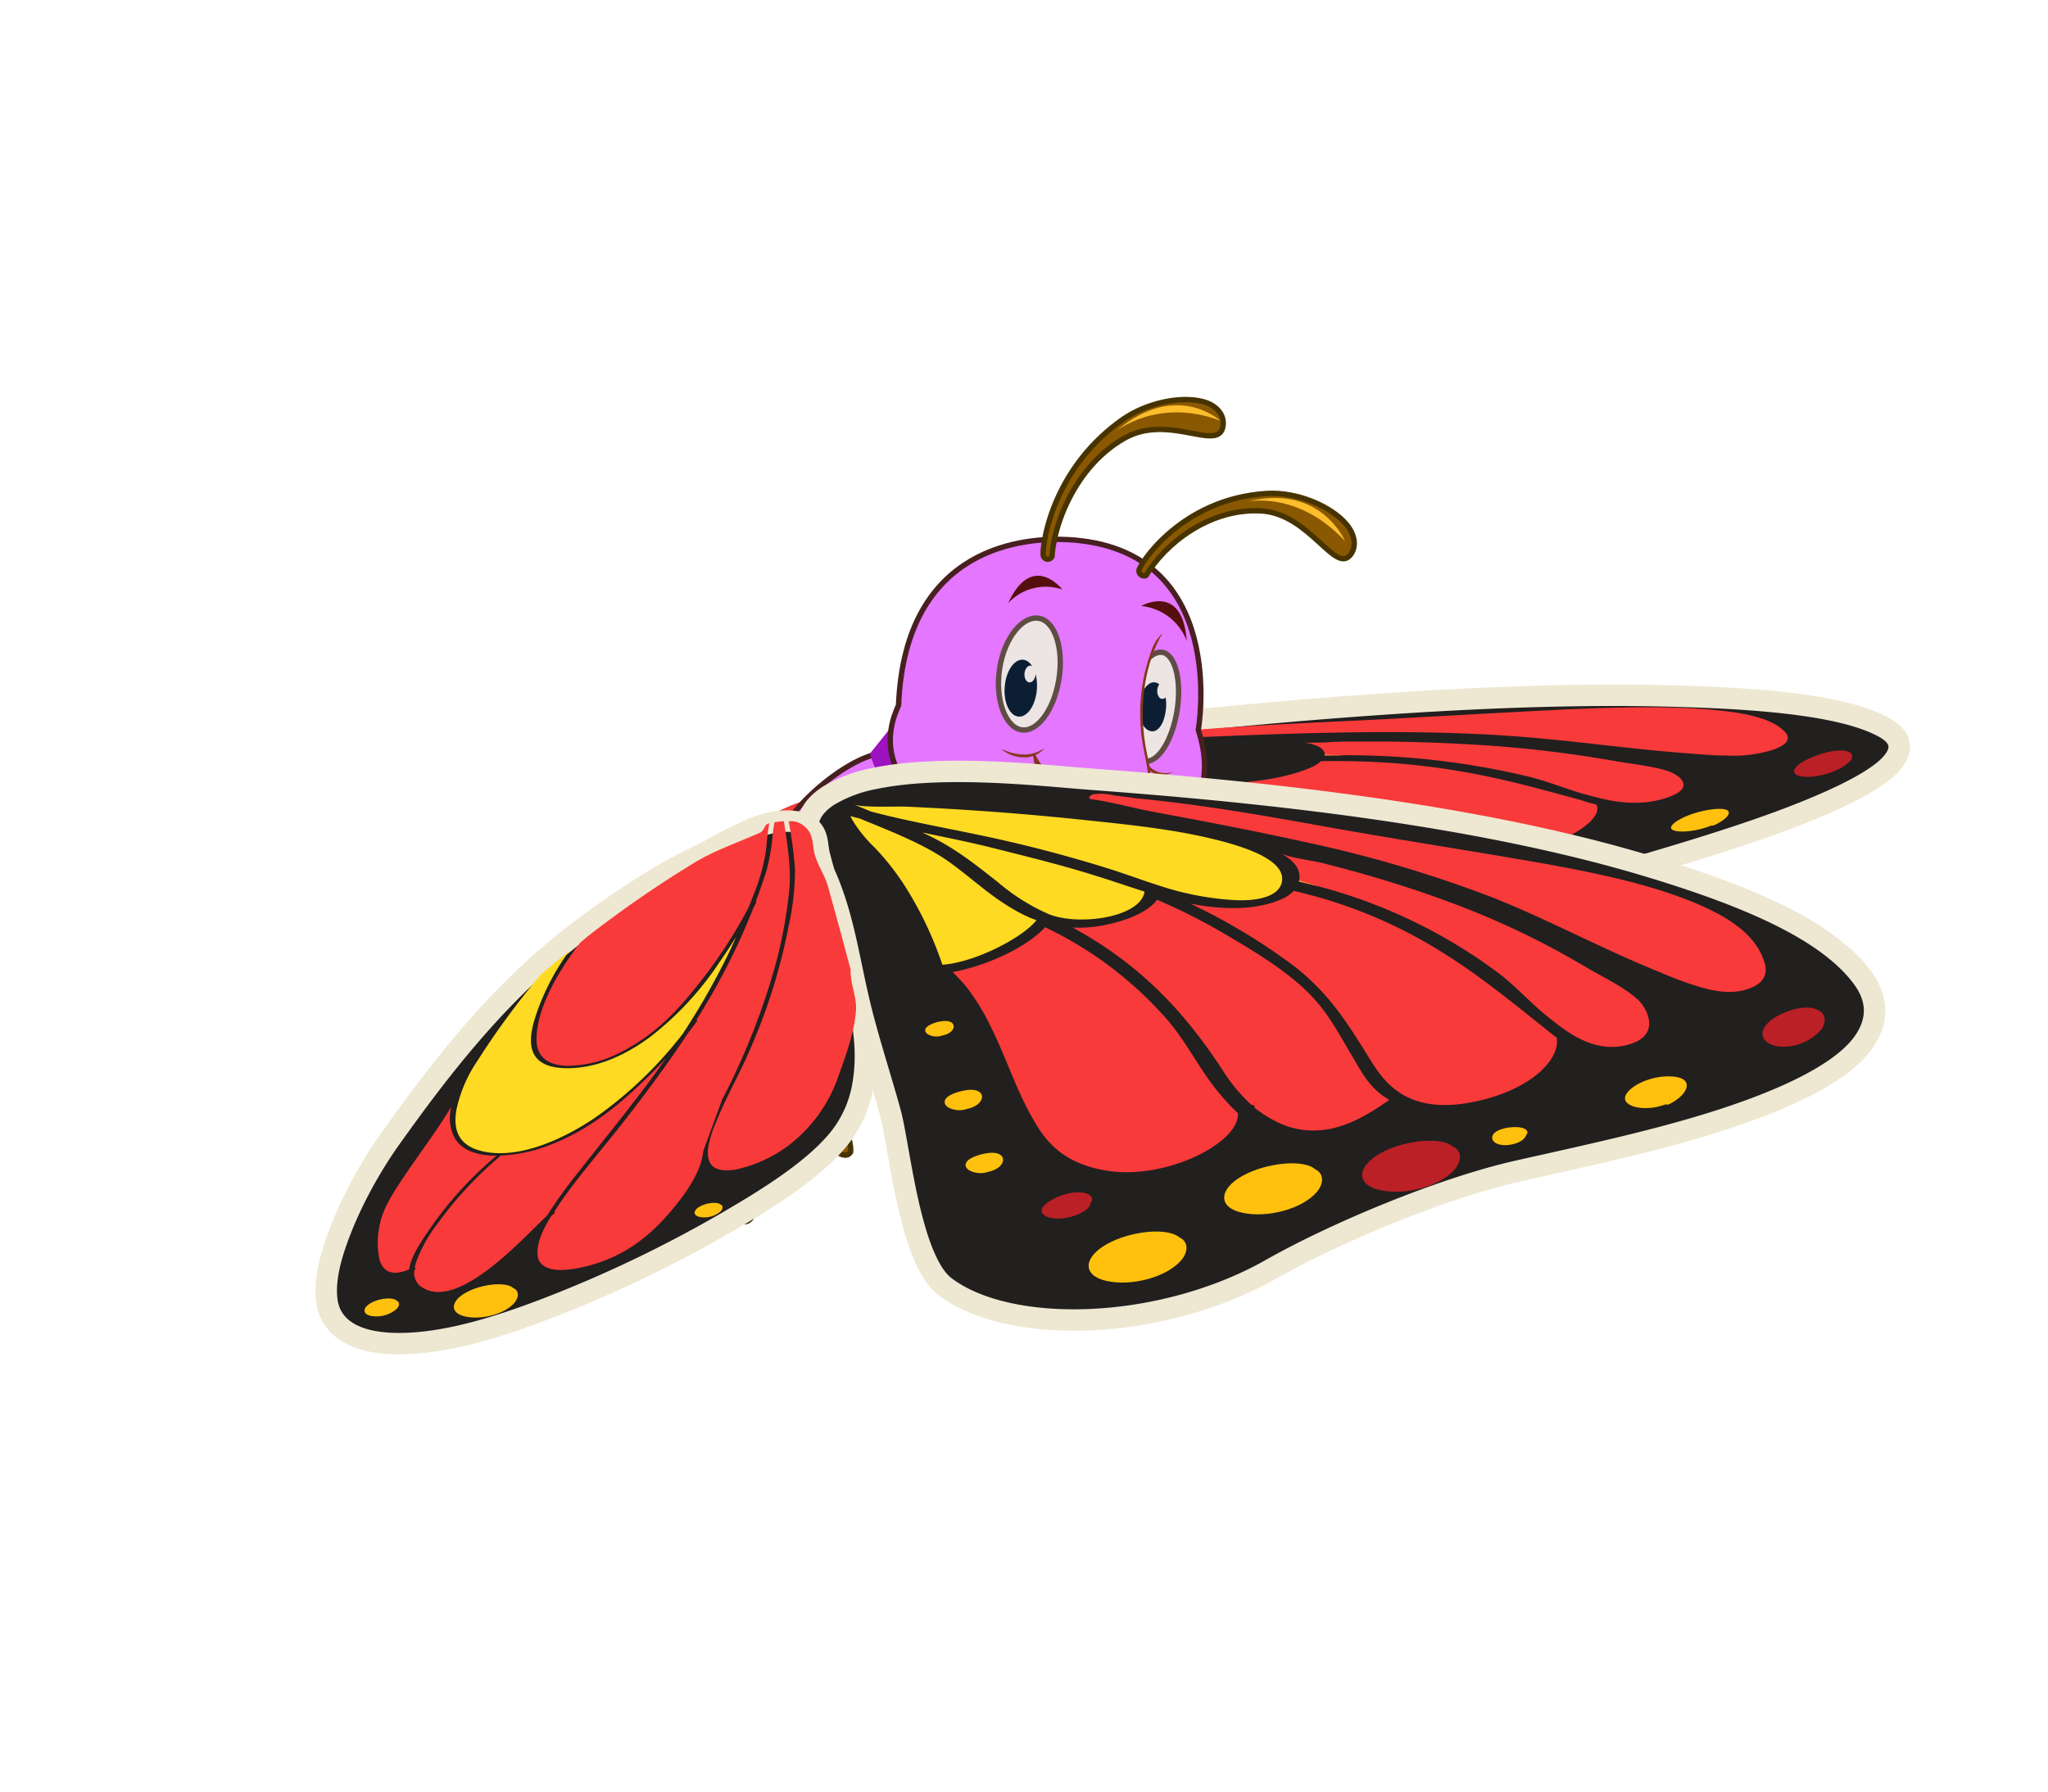 <svg xmlns="http://www.w3.org/2000/svg" xmlns:xlink="http://www.w3.org/1999/xlink" viewBox="0 0 382.41 334.71"><defs><style>.cls-1{isolation:isolate;}.cls-2{fill:#221f1f;stroke:#eee8d2;stroke-width:4px;}.cls-2,.cls-20,.cls-21,.cls-23{stroke-miterlimit:10;}.cls-3{fill:url(#linear-gradient);}.cls-4{fill:#ffda22;}.cls-5{fill:#f93a3a;}.cls-6{fill:url(#linear-gradient-2);}.cls-17,.cls-18,.cls-34,.cls-7{mix-blend-mode:multiply;}.cls-7{fill:url(#linear-gradient-3);}.cls-8{fill:#ba2025;}.cls-9{fill:#ffc10d;}.cls-10{fill:url(#linear-gradient-4);}.cls-11{fill:url(#linear-gradient-5);}.cls-12{fill:url(#linear-gradient-6);}.cls-13{fill:url(#linear-gradient-7);}.cls-14{fill:url(#linear-gradient-8);}.cls-15{fill:url(#linear-gradient-9);}.cls-16{fill:url(#linear-gradient-10);}.cls-17{fill:url(#linear-gradient-11);}.cls-18{fill:url(#linear-gradient-12);}.cls-19{fill:url(#linear-gradient-13);}.cls-20{fill:#895800;stroke:#473300;}.cls-21,.cls-31{fill:#e476ff;}.cls-21{stroke:#47201f;}.cls-22{fill:#9d13bf;}.cls-23,.cls-25{fill:#ece5e3;}.cls-23{stroke:#5f4d45;}.cls-24{fill:#0b1e34;}.cls-26{fill:#83381b;}.cls-27{fill:#550f0e;}.cls-28{fill:#440a0a;}.cls-29{fill:#e95f5e;}.cls-30{fill:#f27373;}.cls-32{fill:#fdbd2c;}.cls-33{fill:url(#linear-gradient-14);}.cls-34{fill:url(#linear-gradient-15);}</style><linearGradient id="linear-gradient" x1="9343.59" y1="-12229.34" x2="9500.91" y2="-12229.34" gradientTransform="matrix(-0.52, -0.12, -0.61, 0.22, -2454.9, 3926.74)" gradientUnits="userSpaceOnUse"><stop offset="0.01" stop-color="#e68625"/><stop offset="1" stop-color="#f9a748"/></linearGradient><linearGradient id="linear-gradient-2" x1="9343.59" y1="-12229.34" x2="9500.91" y2="-12229.34" gradientTransform="matrix(-0.52, -0.12, -0.61, 0.22, -2454.9, 3926.74)" gradientUnits="userSpaceOnUse"><stop offset="0.01" stop-color="#1f0c0d"/><stop offset="1" stop-color="#565759"/></linearGradient><linearGradient id="linear-gradient-3" x1="9355.3" y1="-12322.36" x2="9501.98" y2="-12322.36" xlink:href="#linear-gradient"/><linearGradient id="linear-gradient-4" x1="236.64" y1="293.26" x2="231.11" y2="291.47" gradientTransform="translate(29.35 -104.8) rotate(-5.96)" xlink:href="#linear-gradient"/><linearGradient id="linear-gradient-5" x1="200.86" y1="301.51" x2="185.69" y2="296.59" gradientTransform="translate(29.35 -104.8) rotate(-5.96)" xlink:href="#linear-gradient"/><linearGradient id="linear-gradient-6" x1="175.81" y1="310.91" x2="160.63" y2="305.98" gradientTransform="translate(29.35 -104.8) rotate(-5.96)" xlink:href="#linear-gradient"/><linearGradient id="linear-gradient-7" x1="158.36" y1="304.78" x2="150.63" y2="302.28" gradientTransform="translate(29.35 -104.8) rotate(-5.96)" xlink:href="#linear-gradient"/><linearGradient id="linear-gradient-8" x1="7491.7" y1="-9440.93" x2="7486.49" y2="-9442.62" gradientTransform="matrix(-0.7, -0.16, -0.81, 0.29, -2214.07, 4044.79)" xlink:href="#linear-gradient"/><linearGradient id="linear-gradient-9" x1="7511.35" y1="-9451.03" x2="7506.14" y2="-9452.72" gradientTransform="matrix(-0.7, -0.16, -0.81, 0.29, -2214.07, 4044.79)" xlink:href="#linear-gradient"/><linearGradient id="linear-gradient-10" x1="7533" y1="-9462.59" x2="7529.01" y2="-9463.88" gradientTransform="matrix(-0.7, -0.16, -0.81, 0.29, -2214.07, 4044.79)" xlink:href="#linear-gradient"/><linearGradient id="linear-gradient-11" x1="7581.17" y1="-9505.26" x2="7479.75" y2="-9538.18" gradientTransform="matrix(-0.7, -0.16, -0.81, 0.29, -2214.07, 4044.79)" xlink:href="#linear-gradient"/><linearGradient id="linear-gradient-12" x1="7589.63" y1="-9530.55" x2="7487.77" y2="-9563.62" gradientTransform="matrix(-0.7, -0.16, -0.81, 0.29, -2214.07, 4044.79)" xlink:href="#linear-gradient"/><linearGradient id="linear-gradient-13" x1="91.57" y1="307.83" x2="87.25" y2="306.43" gradientTransform="translate(29.35 -104.8) rotate(-5.96)" xlink:href="#linear-gradient"/><linearGradient id="linear-gradient-14" x1="13952.97" y1="-8550.75" x2="14181.1" y2="-8550.75" gradientTransform="matrix(-0.45, -0.23, -0.68, 0.18, 677.87, 5011.41)" xlink:href="#linear-gradient"/><linearGradient id="linear-gradient-15" x1="11082.54" y1="-6746.13" x2="10959.43" y2="-6786.1" gradientTransform="matrix(-0.61, -0.31, -0.9, 0.24, 861.05, 5200.5)" xlink:href="#linear-gradient"/></defs><g class="cls-1"><g id="Layer_1" data-name="Layer 1"><g id="Butterfly_03"><path class="cls-2" d="M168.11,142c12.06-3.4,30.47-4.93,38.51-5.8,10.67-1.15,21.31-2.22,31.7-3.14,25.73-2.25,50.68-3.61,72.38-3.1,16.49.38,33,1.52,40.94,5.8,3,1.6,4.13,3.86,1.56,6.82-3.14,3.61-12,7.57-20.91,10.87-11.62,4.28-24.9,8-37.38,11.67a265.42,265.42,0,0,0-41.76,17c-18.12,9.52-45.41,14.1-58.33,10.77-7.08-1.82-12-13.28-14.65-16.57-3-3.76-6.42-7.4-9.12-11.24s-4.84-7.79-8.76-11.28c-2.25-2-8.71-4.81-2-8.73A34.89,34.89,0,0,1,168.11,142Z"/><path class="cls-3" d="M147.32,150.66a110.09,110.09,0,0,0-11.7,6c-7.14,4.11-12.82,8.22-18.59,12.29-11.16,7.87-19.66,15.83-25.66,23.15a42.39,42.39,0,0,0-6.53,10.49c-1.24,3-2.11,6.11-.93,8.59s5.57,4.09,15.6,2.34c8.33-1.46,17-4.61,24.16-7.43a291.17,291.17,0,0,0,34.18-16.14c5.21-2.9,10-5.89,13-8.69s3.65-5.14,3.68-7.36c.06-5-3.76-9.18-7-13.32-1.58-2-3.23-4.06-4.85-6.09-.83-1-1.71-2.06-2.47-3.11-.63-.87-.7-2-2.48-2.51C155.49,148.24,151.12,149,147.32,150.66Z"/><path class="cls-4" d="M203.23,151.34a51.37,51.37,0,0,1-10.15-2,88.18,88.18,0,0,0-14.12-3l-.8-.08c4.43-.15,8.88-.31,13.14-.34,6.33,0,12.65-.11,18.68,0,3.31.08,6.54.23,9.85.32C219.82,149.16,209,151.77,203.23,151.34Z"/><path class="cls-5" d="M311.81,144.16c1.77.64,5.42,3.21-1.54,5.12-5.84,1.61-11.46-.19-13.82-.8-4-1.06-7.09-2.49-11.26-3.49a145.56,145.56,0,0,0-37.85-3.88,1.31,1.31,0,0,0-.27-1c-.62-.81-2.09-1.21-3.85-1.5,1.68.28,5.63-.09,7.9-.11,2.64,0,5.26,0,7.82,0q8,.09,15.38.52a226,226,0,0,1,26.54,3c3.72.66,8,1.08,10.92,2.1Z"/><path class="cls-5" d="M298.06,150.25c1.24,2.1-2.94,5.78-11.37,8.42-12.83,4-18.19,1.08-21.51-1-5.08-3.14-9.68-6.17-18.1-8.1a157.24,157.24,0,0,0-18.69-3.22c4.91-.2,11.6-.89,16.35-3a6.6,6.6,0,0,0,1.94-1.19c21.83-.34,35.16,3.63,48.63,7.31C296,149.7,296.92,150,298.06,150.25Z"/><path class="cls-5" d="M245.6,165.8s0-.08,0-.12-.32-.13-.64-.09a29.44,29.44,0,0,1-6.23-2.88c-7.78-4.57-16.88-8.55-30.84-10.63a37.84,37.84,0,0,0,5.81-1.17c4.57-1.3,7.48-2.69,8.63-4,5.22.43,9.9,1.15,14.36,1.91,5.81,1,11.48,2.11,15.77,3.73,3.89,1.46,6.4,3.38,9.24,5.21,2,1.3,4,2.94,7.94,3.58l0,0a35,35,0,0,1-11.27,5,24.82,24.82,0,0,1-8.57.36A29.37,29.37,0,0,1,245.6,165.8Z"/><path class="cls-5" d="M220.8,176.39c-8,.46-11.7-1.32-14.48-3.15-4-2.62-6.6-5.64-10.13-8.39a31.22,31.22,0,0,0-5.68-3.65c-.91-.44-2-.83-3-1.22.69-.17,1.42-.38,2.18-.62,5.78-1.84,10.89-4.37,13.23-6.56,10.21,1.27,18.43,3.49,24.76,6.36,4.4,2,7.33,4.49,11.88,6.43.94.4,2,.85,3.21,1.24C243.9,169.93,231.52,175.78,220.8,176.39Z"/><path class="cls-4" d="M166.55,146.58c6.12.5,12.36.91,17.22,2s8.69,2.6,14.2,3.37c.94.14,2,.25,3.2.31-2.15,2.3-10,6.1-15.71,7.2a41.44,41.44,0,0,0-8-6.58,40.39,40.39,0,0,0-7.36-3.71,25.09,25.09,0,0,1-4.4-2,9.48,9.48,0,0,1-.89-.63Z"/><path class="cls-6" d="M147.32,150.66a110.09,110.09,0,0,0-11.7,6c-7.14,4.11-12.82,8.22-18.59,12.29-11.16,7.87-19.66,15.83-25.66,23.15a42.39,42.39,0,0,0-6.53,10.49c-1.24,3-2.11,6.11-.93,8.59s5.57,4.09,15.6,2.34c8.33-1.46,17-4.61,24.16-7.43a291.17,291.17,0,0,0,34.18-16.14c5.21-2.9,10-5.89,13-8.69s3.65-5.14,3.68-7.36c.06-5-3.76-9.18-7-13.32-1.58-2-3.23-4.06-4.85-6.09-.83-1-1.71-2.06-2.47-3.11-.63-.87-.7-2-2.48-2.51C155.49,148.24,151.12,149,147.32,150.66Z"/><path class="cls-5" d="M148.42,185.34v-.2l0,0a7.08,7.08,0,0,1,.68-3c1.1-2.88,3.05-5.93,4.26-8.83a40.2,40.2,0,0,0,3.37-13.56,16.26,16.26,0,0,0-.45-6.17,32.23,32.23,0,0,0-2.44-4.74,10.44,10.44,0,0,1,3.92.06c1.78.5,1.85,1.64,2.48,2.51.76,1,1.64,2.08,2.47,3.11,1.62,2,3.27,4.05,4.85,6.09l1.49,1.9c.25,1.46,1.86,2.62,2.06,4.08.31,2.26-.49,4.71-1.3,7.22a14.24,14.24,0,0,1-4.3,6.48,28.41,28.41,0,0,1-11.65,6.15C149.93,187.44,148.67,186.58,148.42,185.34Z"/><path class="cls-5" d="M152.88,149c1.23,2.27,2.6,4.49,2.82,7a29.6,29.6,0,0,1-.45,8.34,53.44,53.44,0,0,1-5.83,15.24c-1.08,2-2.36,4.18-1.85,5.85h0c.2,1.9-1.48,4.33-3.73,6.68a30,30,0,0,1-12.1,7.8,30.61,30.61,0,0,1-8,1.91c-2,.08-2.83-.44-3.08-1.07-.5-1.25.28-2.83,1.39-4.44l.45-.33c.17-.12.08-.17-.09-.17l.56-.76c2.51-3.28,6-6.71,9-10.07,3.46-3.82,6.71-7.61,9.47-11.33.48-.53.94-1.06,1.36-1.58.07-.08,0-.11-.15-.1.53-.74,1-1.49,1.52-2.23a55.79,55.79,0,0,0,5.64-11l.36-.61s0-.08-.11-.09a35.32,35.32,0,0,0,1.05-3.49,12.55,12.55,0,0,0,.11-4,9.38,9.38,0,0,1,0-1.3C151.78,149.18,152.33,149.06,152.88,149Z"/><path class="cls-5" d="M142.24,168A37.3,37.3,0,0,1,130,177.36a31.77,31.77,0,0,1-9.44,2.93c-4.93.61-6-.92-6.21-2.24-.53-3.1,1.89-7.08,5.26-10.92l.07-.08c4.89-3.45,9.87-6.93,15.91-10.4a110.09,110.09,0,0,1,11.7-6,26.84,26.84,0,0,1,3.07-1.11,22.66,22.66,0,0,0,.16,3.1,13.66,13.66,0,0,1-1.15,5.09c-.13.39-.28.77-.42,1.15A51,51,0,0,1,142.24,168Z"/><path class="cls-4" d="M139.74,174.75a61.39,61.39,0,0,1-12.28,10c-4.42,2.74-12.52,6.71-19.91,6.75-4.77,0-5.56-1.85-5.55-3.51s.9-3.62,2.27-5.62a94.86,94.86,0,0,1,9.21-10.84q1.74-1.29,3.55-2.58l.91-.64a21.67,21.67,0,0,0-4.13,7.19c-.6,2-1.7,6.11,6.18,5.15a35.52,35.52,0,0,0,15.16-5.81,43.18,43.18,0,0,0,10.08-9.41c.85-1.06,1.62-2.11,2.34-3.15-.28.62-.57,1.24-.88,1.86a67.06,67.06,0,0,1-6.05,9.66Q140.2,174.27,139.74,174.75Z"/><path class="cls-5" d="M98.91,205.63c.24-.11.15-.2,0-.21a3,3,0,0,1,.13-.71,13.8,13.8,0,0,1,2.83-4.56,52,52,0,0,1,9.28-8.59c.07-.06.09-.1.07-.13a41.85,41.85,0,0,0,8.43-2.36,53.54,53.54,0,0,0,15-9q2-1.63,3.73-3.26c-.29.37-.58.74-.89,1.11-3.6,4.4-7.91,8.88-11.92,13.33a49,49,0,0,0-4.24,5.16c-3.44,2.71-13,12.07-20.24,10.9-1.6-.25-2.12-.89-2.17-1.64Z"/><path class="cls-5" d="M97.9,205.73c-3.69,1.61-5.16.45-5.7-.33a5.39,5.39,0,0,1-.81-3.7c.17-1.73,1.71-3.76,3.23-5.74,2.13-2.76,4.59-5.58,6.38-8.29a3.13,3.13,0,0,0,1.5,3.2c1.31.87,3.78,1.3,8,.68h0a49.11,49.11,0,0,0-10.11,9.57C99.28,202.54,97.87,204.35,97.9,205.73Z"/><path class="cls-7" d="M167.88,161c0,.11.07.22.1.33a2.28,2.28,0,0,1,0,1.72c-.08.16-1.43,2-2.31,2-2.75.18-3.9-.59-4.6-1.28a5.51,5.51,0,0,1-1.53-2.92c-.44-2-.21-4.22-1.26-6.11-1.14-2.07-2.93-4-4.13-6a9.84,9.84,0,0,1,3.62.09c1.78.5,1.85,1.64,2.48,2.51.76,1,1.64,2.08,2.47,3.11,1.62,2,3.27,4.05,4.85,6.09Z"/><path class="cls-8" d="M337.39,141.87c2-1,4.93-1.91,6.95-1.67,1.55.19,1.76,1,1.26,1.8a7.91,7.91,0,0,1-2.06,1.53c-2.78,1.5-6.58,1.95-8,1.22C334.39,144.18,335.08,143,337.39,141.87Z"/><path class="cls-9" d="M312.09,154.33c-.6,1.18,3,1.32,6.4.23.4-.12.75-.25,1.09-.38a.93.93,0,0,0,.63-.12c3.15-1.5,4-3.48-.6-2.89C316.14,151.62,312.7,153.17,312.09,154.33Z"/><path class="cls-10" d="M289.3,162.07c-.5.73,1.05,1.19,3.46.56,1.61-.43,2.33-.95,2.51-1.39.47-.43-.11-.73-1.25-.67C292.4,160.68,289.82,161.32,289.3,162.07Z"/><path class="cls-11" d="M246.76,172.07c-3.9,2-3.59,3.93.89,3.84,4.82-.1,10.85-2.09,12.91-4.19,1-1,.9-2.12-1-2.33C257.24,168.66,250.67,170,246.76,172.07Z"/><path class="cls-12" d="M222.82,184c-3.91,2-3.6,3.93.88,3.84,4.82-.09,10.85-2.08,12.91-4.19,1-1,.9-2.12-1-2.33C233.29,180.6,226.72,182,222.82,184Z"/><path class="cls-13" d="M210.38,182.6c1.2.59,4.86,0,7.08-1.19.87-.45,1.31-.88,1.26-1.18.79-.84-.8-1.23-3.5-.6C212.32,180.32,209.16,182,210.38,182.6Z"/><path class="cls-14" d="M198.27,178c3.31-.94,4.37.09,2.84,1.09a6.48,6.48,0,0,1-1.68.7c-.18.06-.37.13-.59.19a7.27,7.27,0,0,1-2.68.19c-.74-.09-1.14-.35-.92-.75S196.94,178.35,198.27,178Z"/><path class="cls-15" d="M192.74,172c3.31-.94,4.37.08,2.84,1.09a6.48,6.48,0,0,1-1.68.7c-.18.06-.36.13-.58.19a7.33,7.33,0,0,1-2.69.19c-.74-.1-1.14-.36-.92-.75S191.41,172.39,192.74,172Z"/><path class="cls-16" d="M186.5,165.5c2.54-.72,3.35.06,2.18.83a5.06,5.06,0,0,1-1.29.54,4,4,0,0,1-.45.14,5.49,5.49,0,0,1-2.05.15c-.57-.07-.88-.27-.71-.58A5.13,5.13,0,0,1,186.5,165.5Z"/><path class="cls-5" d="M207.63,138.23l.72,0c3.27-.18,6.31-.18,9.52-.31l9.5-.39c6.58-.27,13.14-.51,19.55-.65,12.82-.29,25-.18,35.94.63,11.11.82,20.85,2.32,31.92,3.16,2.51.19,5,.44,7.8.45a24.75,24.75,0,0,0,8.58-1.12c4.15-1.54,2.45-3.06,1.58-3.82-1.81-1.59-5.15-2.63-9.55-3.23-9.42-1.27-21.83-.91-34.52-.27-12.86.65-25.94,1.47-38.72,2.06-11.23.53-22.63,1.1-34.7,2.26-1.38.06-2.84.23-4.19.29a14.72,14.72,0,0,0-3,.39C207.28,137.82,207,138.28,207.63,138.23Z"/><path class="cls-17" d="M208.2,146.59c.66.69-1.24,2.08-4.34,2.38a32.78,32.78,0,0,1-7.25-.19c-5.88-.66-10.8-1.76-16.46-2.52,3.76-.12,7.53-.24,11.15-.27,5.11,0,10.21-.07,15.16,0A3.93,3.93,0,0,1,208.2,146.59Z"/><path class="cls-18" d="M251,141.08c-1.2,0-2.41,0-3.65,0,0-.05,0-.09,0-.13C248.56,141,249.78,141,251,141.08Z"/><path class="cls-4" d="M166.55,146.58c6.12.5,12.36.91,17.22,2,1.19.28,2.32.58,3.45.89,1.23.71,2.56,1.39,2.78,2.39.15.71-.23,1.78-3.17,2.69a17,17,0,0,1-5,.78l-.93,0a38.88,38.88,0,0,0-3.45-2.43,40.39,40.39,0,0,0-7.36-3.71,25.09,25.09,0,0,1-4.4-2,9.48,9.48,0,0,1-.89-.63Z"/><path class="cls-4" d="M221.42,140.91c1.37.71-.18,2.42-4.69,3.12a57.18,57.18,0,0,1-7.65.6c-6.88.16-13.53.15-20.44.32s-13.77.37-20.66.56c-1-.08-1.94-.15-2.88-.24,1.59.14,7.51-1,9.84-1.25q5-.61,9.93-1.18c6.69-.77,13.31-1.46,19.81-2.05,3.41-.31,6.84-.62,10.23-.9C217.74,140,220.2,140.27,221.42,140.91Z"/><path class="cls-9" d="M92,210.27c-1.38.72-1.28,1.38.29,1.35a8,8,0,0,0,4.55-1.48c.37-.37.33-.75-.32-.82C95.66,209.06,93.35,209.55,92,210.27Z"/><path class="cls-8" d="M108.78,206.59c-2.56,1.33-2.39,2.57.53,2.51,3.14-.07,7.09-1.38,8.46-2.75.68-.68.61-1.39-.59-1.53C115.65,204.35,111.35,205.26,108.78,206.59Z"/><path class="cls-19" d="M148.5,191.25c-1.12.58-1,1.12.23,1.09a6.54,6.54,0,0,0,3.69-1.2c.29-.29.26-.6-.26-.66A6.88,6.88,0,0,0,148.5,191.25Z"/><path class="cls-20" d="M175.17,154.06s.1-4,3.57-3,9,21.59,9,21.59l12.75,1.42a13.41,13.41,0,0,1,7.86,7.57c4.11,10.25.19,9-7.3-1.31-.4-.55-1.79,3.81-2.21,3.2s.25-6-.12-6.53l-11.29,1.21a3.32,3.32,0,0,1-3.42-2.06Z"/><path class="cls-20" d="M145.68,198.37l.09,0c1.86-.87,8.61-.86,12.86.29,0,0-4.1-10.52-6.2-15.14-.23-.49,3.44-2.74,3.44-2.74s6.06,18.59,3.66,19.24c-1.55.43-10.55-.67-10.55-.67,4.9,4.14,10.27,12,9.85,15.84C156.53,218.62,147.86,205.56,145.68,198.37Z"/><path class="cls-21" d="M168.35,168.58q-1.24,3-2.68,5.79a59.47,59.47,0,0,1-15,18.67,56.51,56.51,0,0,1-9.07,6.07,58,58,0,0,1-20.72,6.56,50.81,50.81,0,0,1-12.21,0c-7.13-.92-12.87-3.47-15.81-7.09-3.47-4.29-3-10.06,3.63-16.41q1.83-1.72,3.78-3.37c1.92-1.62,3.93-3.17,6-4.65a134.94,134.94,0,0,1,20.85-12c2.56-1.21,5.12-2.34,7.63-3.39a213,213,0,0,1,37.49-11.64C188.63,149.27,168.35,168.58,168.35,168.58Z"/><path class="cls-22" d="M156.63,155.31c2,11,6.6,15.8,6,21.18-.74,6.06-8.37,13.29-11.78,16.08a67.28,67.28,0,0,1-10,6.44,51.93,51.93,0,0,1-19.58,6.28,54.3,54.3,0,0,1-12.65.12c-7.14-.92-12.75-3.92-15.68-7.55h1.5c29.61-.93,62.65-12.17,55.75-24.16-13.86-24.11,1.08-22,1.08-22Z"/><path class="cls-21" d="M197,127.16a211.09,211.09,0,0,0-2.67,21c-1.05,10.65-2.33,19.5-8.69,26.49-12.2,13.37-22.36,11.2-30.46,5.58-12.46-8.67-9.29-23.83-9.29-23.83a3.2,3.2,0,0,1,.27-1.24h0c2-5.07,14.8-16.57,21.83-14.39,14.53,4.51,17.94-25.91,17.94-25.91C190.56,108.07,197,127.16,197,127.16Z"/><path class="cls-22" d="M194.3,148.12c-1.05,10.65-2.33,19.5-8.69,26.49-12.2,13.37-22.36,11.2-30.46,5.58-12.46-8.67-8.47-23.74-8.47-23.74s-.65,9.33,21,11.4c0,0,14.71,1.13,20.64-9.5l1.07-14Z"/><path class="cls-22" d="M192.12,161.21s-23.43-.32-29.69-20.46L171.88,129l21.05,20.41"/><path class="cls-21" d="M223.75,136.32s6-33.94-24.39-35.54c-7.49-.39-30.36.79-31.58,30.95-1.61,3.51-8.1,19.23,26.11,26.38,1.58,1.32,8.22,7.12,12.38.1C207.26,158.2,230.32,156.81,223.75,136.32Z"/><path class="cls-23" d="M216.85,121.83l.2,0c2.4.44,3.63,5.35,2.73,10.94s-3.6,9.79-6,9.35-3.87-5.62-3-11.07C211.64,125.88,214.41,121.64,216.85,121.83Z"/><path class="cls-24" d="M212.66,131.66c-.26,2.52.88,4.68,2.28,4.91s2.5-1.6,2.77-4.12-.64-4.74-2-5S212.92,129.14,212.66,131.66Z"/><ellipse class="cls-25" cx="217.14" cy="128.98" rx="1.57" ry="1.04" transform="translate(71.97 335.65) rotate(-85.63)"/><path class="cls-26" d="M206,159.14a15.07,15.07,0,0,0,1.25-3.07,31.13,31.13,0,0,1-1.6,2.72Z"/><path class="cls-26" d="M194.33,158.81l.31-.41c-2.07-2-4.49-3.88-4.49-3.88S192.25,156.82,194.33,158.81Z"/><path class="cls-27" d="M198.37,110.1s-5.62-7.22-10.13,2.56A9.56,9.56,0,0,1,198.37,110.1Z"/><path class="cls-27" d="M213.08,113.18s7.72-4.42,8.49,6.46A10.16,10.16,0,0,0,213.08,113.18Z"/><path class="cls-26" d="M216.6,144.75a4.45,4.45,0,0,0,2.52-.65,4.07,4.07,0,0,1-4.52-1l-.34.37A3.33,3.33,0,0,0,216.6,144.75Z"/><path class="cls-28" d="M212.25,147.39a22.2,22.2,0,0,0-8.61,9c-1.47,2.78-5,3.22-7.55-3.42a50.51,50.51,0,0,1-3-13.25Z"/><path class="cls-29" d="M203.42,156.79c-1.59,2.42-4.88,2.52-7.33-3.8l-.11-.27C200.81,149.93,203.28,154.93,203.42,156.79Z"/><path class="cls-30" d="M201.06,152.68a6.42,6.42,0,0,1,2.36,4.11c-1.13,1.72-3.11,2.26-5,.18C198.4,155,199.36,152.55,201.06,152.68Z"/><path class="cls-26" d="M200.74,158.58h0a3.36,3.36,0,0,0,3.11-2,22.12,22.12,0,0,1,8.49-8.91l.54-.27-20.08-8,0,.41a51.79,51.79,0,0,0,3,13.33C197.19,156.49,198.92,158.44,200.74,158.58Zm10.91-11.15a23.22,23.22,0,0,0-8.21,8.85,2.86,2.86,0,0,1-2.66,1.77h0c-.95-.07-2.8-.84-4.47-5.17a51.1,51.1,0,0,1-3-12.74Z"/><path class="cls-31" d="M201.85,126.25,217,117.92s-5.22,7.68-3.52,20.34c.72,5.32,3.17,9.8-3,10.86-13,2.22-17.5-8.27-17.5-8.27Z"/><path class="cls-26" d="M205.62,149.64a19.86,19.86,0,0,0,4.89-.26c1.89-.32,3.12-1,3.75-2,1-1.56.51-3.7,0-6.18-.2-.95-.4-1.94-.53-3-1.67-12.38,3.32-19.86,3.37-19.94a7.13,7.13,0,0,0-2,3,33.78,33.78,0,0,0-1.83,17c.14,1,.34,2,.54,3,.48,2.35.89,4.39.06,5.75-.55.91-1.67,1.5-3.42,1.8-12.69,2.18-17.21-8-17.25-8.12l-.43.24a15.48,15.48,0,0,0,12.85,8.67Z"/><path class="cls-31" d="M195,139.8l-.05,0,.05,0Z"/><path class="cls-31" d="M189.32,136.77l5.65,3c-.41.36-3.56,2.86-8.25.08Z"/><path class="cls-26" d="M195,139.74l-.08.06-.24.15a3.75,3.75,0,0,1-.37.21l-.5.24-.29.11a2,2,0,0,1-.32.11,6.11,6.11,0,0,1-.68.18c-.24.06-.49.07-.75.11s-.51,0-.77,0-.51,0-.77-.05-.5-.07-.74-.13l-.69-.16-.61-.2-.27-.09-.24-.1-.4-.15-.35-.13.31.22.36.25.23.15.26.13c.18.09.38.2.6.3l.7.24a2.62,2.62,0,0,0,.38.09l.4.08a7.34,7.34,0,0,0,.82.08c.27,0,.55,0,.82,0a6.5,6.5,0,0,0,.79-.17c.12,0,.25-.06.37-.11l.34-.14a4.38,4.38,0,0,0,.61-.33l.25-.16.23-.17c.14-.11.24-.22.34-.3A2.24,2.24,0,0,0,195,139.74Z"/><path class="cls-23" d="M186.67,124.77c-.93,5.75,1,11,4,11.53s6.12-3.68,7.05-9.43S197,116,194,115.48,187.59,119,186.67,124.77Z"/><path class="cls-24" d="M190.2,133.84c1.66.13,3.19-2.16,3.41-5.09s-.94-5.42-2.6-5.54-3.18,2.15-3.41,5.08S188.54,133.71,190.2,133.84Z"/><ellipse class="cls-25" cx="192.33" cy="125.89" rx="1.57" ry="1.04" transform="translate(52.15 308.06) rotate(-85.63)"/><path class="cls-20" d="M214.07,107.39c-.24.41-1.44.15-1.4-.85s7.8-13.39,23.86-14.38c5.59-.34,12,2.34,14.89,5.78,1.45,1.73,2,4,.77,5.64-2.84,3.8-7.63-7.59-16.62-8.15C225.66,94.82,217.28,101.88,214.07,107.39Z"/><path class="cls-32" d="M251.14,101.05s-4.51-10.82-18.2-7.38C232.77,93.74,242.27,91.49,251.14,101.05Z"/><path class="cls-20" d="M196.44,103.91a.87.87,0,0,1-1.6,0c-.4-.89,1-15.85,14.74-25.52,4.78-3.37,11.59-4.58,15.63-3.2,2,.7,3.51,2.37,3.14,4.45-.84,4.84-10-2.37-18.19,2.1C201.17,86.69,196.86,97.38,196.44,103.91Z"/><path class="cls-32" d="M227.84,78.57s-8.17-7.63-19.42,1.92C208.3,80.63,216.15,74.13,227.84,78.57Z"/><path class="cls-20" d="M142.64,177.58c-1-1.62-2.54-.56-2.43,1.54.11,2.35,3.27,12.59,7.54,27.28-3-.22-13.25-1.45-17.17,1-2.37,1.46-2,6.06-.33,9.75s6.55,11.52,9.08,11,3.61-9.3-5.82-20.26c9.29-.12,15.19,1.38,15.57,0C151,200.94,144.16,180.08,142.64,177.58Z"/><path class="cls-20" d="M165.1,163.3s.1-4,3.57-3,9,21.6,9,21.6l12.74,1.42s4.45-.18,5.24.21c.17.08-2,1.54-1.79,1.64.48.27-.58-.42,0,0a13.31,13.31,0,0,1,4.42,5.72c4.51,11.27-.66,8.66-9.63-4.65l-11.29,1.21a3.31,3.31,0,0,1-3.43-2.06Z"/><path class="cls-2" d="M163.32,145.39c12.92-2.7,31.68-.51,39.93.1,10.94.81,21.83,1.75,32.43,2.91,26.25,2.87,51.48,7.07,73,13.65,16.33,5,32.49,11.32,39.26,20.79,2.54,3.55,3.1,7.75-.26,12.2-4.08,5.41-13.93,9.94-23.72,13.28-12.73,4.36-27,7.34-40.37,10.36C268.8,222,248.72,230.59,237.44,237c-20.6,11.7-49,12.44-61,3.29-6.57-5-8.45-26.11-10.2-32.49-2-7.28-4.43-14.47-6.1-21.82s-2.76-14.73-5.73-21.8c-1.72-4.06-7.41-10.61.34-15.6A25.93,25.93,0,0,1,163.32,145.39Z"/><path class="cls-33" d="M140.3,154.87A94.35,94.35,0,0,0,127,162.14c-8.21,5.23-15,10.85-21.79,16.37a171.59,171.59,0,0,0-31.73,33.26,84,84,0,0,0-9.3,16.41c-2,4.91-3.73,10-3.2,14.6s4.45,8.54,14.93,8.14c8.68-.32,18.2-3.49,26.05-6.49a236.14,236.14,0,0,0,38.35-18.9c6-3.65,11.54-7.55,15.24-11.62a21.8,21.8,0,0,0,5.62-11.75c1.39-8.67-1.31-16.85-3.4-24.86-1-3.94-2.15-7.85-3.22-11.78-.55-2-1.15-4-1.64-6-.39-1.66-.15-3.65-1.8-5C149.09,152.84,144.52,153,140.3,154.87Z"/><path class="cls-4" d="M195.85,170.74a38.12,38.12,0,0,1-9.6-6.05c-4-3.11-7.89-6.34-13.28-8.85l-.78-.35c4.45.91,8.94,1.81,13.19,2.88,6.32,1.59,12.64,3.14,18.6,5,3.29,1,6.46,2.12,9.74,3.15C213,171.33,201.52,173,195.85,170.74Z"/><path class="cls-5" d="M306,186.87c1.6,1.57,4.55,7-2.9,8.45-6.24,1.24-11.37-3.34-13.56-5-3.74-2.88-6.4-6.17-10.3-9a97.67,97.67,0,0,0-36.69-16.66,3.77,3.77,0,0,0,0-1.74c-.4-1.57-1.76-2.64-3.43-3.6,1.6.91,5.64,1.32,7.89,1.89,2.64.67,5.25,1.36,7.8,2.09,5.28,1.52,10.36,3.16,15.19,4.94a153.24,153.24,0,0,1,25.67,12.12c3.53,2.11,7.71,4,10.32,6.49Z"/><path class="cls-5" d="M290.67,193.79c.68,4-4.47,9.22-13.58,11.56-13.85,3.56-18.41-2.92-21.18-7.35-4.22-6.76-8-13.21-15.89-18.75a113.79,113.79,0,0,0-17.77-10.49c4.95,1,11.8,1.52,17.09-.84a7,7,0,0,0,2.25-1.54c21.85,5.13,34.09,15.5,46.53,25.41C288.73,192.28,289.6,193,290.67,193.79Z"/><path class="cls-5" d="M234.25,206.88a1.8,1.8,0,0,1,0-.22c0-.21-.29-.31-.61-.33a32.1,32.1,0,0,1-5.44-6.61c-6.54-9.94-14.56-19.22-27.92-26.49a23.06,23.06,0,0,0,6.1-.49c4.9-1,8.17-2.69,9.67-4.69a110,110,0,0,1,13.81,7.08c5.53,3.23,10.88,6.66,14.73,10.58,3.49,3.55,5.48,7.53,7.83,11.43,1.68,2.79,3.2,6.14,7,8.28l0,0c-2.88,2-7.54,5.18-12.56,5.63a15.07,15.07,0,0,1-8.63-1.62A22.26,22.26,0,0,1,234.25,206.88Z"/><path class="cls-5" d="M206.71,218.65c-8.09-1.3-11.32-5.35-13.6-9.25-3.26-5.56-5.08-11.48-7.87-17.16a42.83,42.83,0,0,0-4.69-7.8,36.09,36.09,0,0,0-2.68-2.9,23.53,23.53,0,0,0,2.34-.5c6.25-1.65,12-4.69,14.94-7.86a70.53,70.53,0,0,1,23,17.49c3.86,4.61,6.12,9.69,10.13,14.24a37.37,37.37,0,0,0,2.87,3C231.45,213.55,217.55,220.41,206.71,218.65Z"/><path class="cls-4" d="M160.55,152.88c6,2.46,12.07,4.82,16.62,8.06s8,6.77,13.26,9.55a24,24,0,0,0,3.11,1.38c-2.76,3.4-11.62,7.9-17.58,8.31a67,67,0,0,0-6.24-13.48,47.15,47.15,0,0,0-6.35-8.35,26.84,26.84,0,0,1-3.85-4.61c-.26-.42-.51-.87-.73-1.32Z"/><path class="cls-4" d="M216.63,165.46c-3.16-1-6.14-2.12-9.24-3.11a254.64,254.64,0,0,0-25.13-6.52c-6.61-1.38-13.44-2.61-19.63-4.27-1.08-.44-2.13-.88-3.18-1.33,1.55.67,7.75.32,10.15.44,3.42.16,6.82.34,10.2.56,6.88.43,13.66,1,20.29,1.67,8.54.89,17.23,1.72,24.83,3.43,6.18,1.39,14.76,3.85,14.49,8-.18,2.73-3.7,4-8.71,3.79A54.52,54.52,0,0,1,216.63,165.46Z"/><path class="cls-2" d="M140.3,154.87c-4.94,2.14-6.46,3.38-11,5.56-7.51,3.59-17.42,10.4-24.26,15.92C91.81,187,81.44,200.7,73.52,211.77a84,84,0,0,0-9.3,16.41c-2,4.91-3.73,10-3.2,14.6s4.45,8.54,14.93,8.14c8.68-.32,18.2-3.49,26.05-6.49a236.14,236.14,0,0,0,38.35-18.9c6-3.65,11.54-7.55,15.24-11.62a21.8,21.8,0,0,0,5.62-11.75c1.39-8.67-1.31-16.85-3.4-24.86-1-3.94-2.15-7.85-3.22-11.78-.55-2-1.15-4-1.64-6-.39-1.66-.15-3.65-1.8-5C149.09,152.84,144.52,153,140.3,154.87Z"/><path class="cls-5" d="M132.18,215.1c0-.12,0-.24,0-.35a.11.11,0,0,0,0-.06,19,19,0,0,1,1.48-5c1.86-4.69,4.62-9.44,6.59-14.14a107.94,107.94,0,0,0,7-22.55,48.5,48.5,0,0,0,1.19-10.78,84,84,0,0,0-1.17-8.83,3.84,3.84,0,0,1,3,1c1.65,1.32,1.41,3.31,1.81,5,.48,2,2,4.2,2.54,6.21,1.07,3.93,2.19,7.84,3.22,11.78.32,1.23.65,2.46,1,3.69-.14,2.59,1.15,5,1,7.59-.29,4-1.74,8-3.22,12.14a27.53,27.53,0,0,1-6,10.07,25.26,25.26,0,0,1-13.25,7.56C133.13,219.13,132.09,217.31,132.18,215.1Z"/><path class="cls-5" d="M131.31,215c-.3,3.34-2.62,7.09-5.49,10.55s-7.14,8-14.14,10.31c-2.57.86-6.2,1.65-8.51,1.19-2-.4-2.71-1.52-2.79-2.67-.16-2.28,1-4.81,2.57-7.29.2-.18.38-.34.54-.46s.12-.28,0-.32l.76-1.16c3.37-5,7.76-10,11.69-15,4.46-5.69,8.71-11.4,12.46-17.1.61-.79,1.21-1.57,1.76-2.36.1-.13,0-.2-.12-.22.73-1.15,1.43-2.3,2.11-3.45a121.88,121.88,0,0,0,8.53-17.46l.53-1c0-.07,0-.13-.09-.18.73-1.93,1.39-3.84,2-5.76a37.26,37.26,0,0,0,1.16-6.79c.09-.75.18-1.5.33-2.25a13.81,13.81,0,0,1,1.76-.21c.63,4.25,1.4,8.45,1,12.91a87.47,87.47,0,0,1-2.67,14.28,130.27,130.27,0,0,1-9.86,24.81"/><path class="cls-5" d="M130.62,183.54c-3.38,4.23-7.52,9.31-14.65,12.94a21.73,21.73,0,0,1-10.19,2.58c-5.08-.26-5.72-3.17-5.59-5.5.29-5.5,3.76-11.75,8.14-17.5,0,0,1.31-1.09,1.34-1.13a210.76,210.76,0,0,1,19.26-13.36c4-2.54,7.94-3.85,12.87-6,1.12-.49.74-1.56,1.85-1.81-.34,1.82-.47,3.6-.67,5.4a37,37,0,0,1-2.49,8.49c-.24.63-.48,1.25-.73,1.88A91.06,91.06,0,0,1,130.62,183.54Z"/><path class="cls-4" d="M126.34,194.52a74.81,74.81,0,0,1-14.9,14c-5.13,3.57-14.26,8.31-21.63,6.43-4.76-1.22-5.06-4.66-4.61-7.53A25.33,25.33,0,0,1,89,198.35,151.82,151.82,0,0,1,101,182c1.37-1.18,2.78-2.36,4.22-3.52l1.07-.87a44.78,44.78,0,0,0-6,11.34c-1.15,3.38-3.32,10.11,4.79,10.53,6.68.34,12.74-3.08,16.65-6.07a58.23,58.23,0,0,0,12.55-13.61c1.13-1.6,2.18-3.21,3.17-4.82-.44,1-.9,2-1.37,3a132.9,132.9,0,0,1-8.6,15.11C127.12,193.57,126.74,194.05,126.34,194.52Z"/><path class="cls-5" d="M77.44,237.15c.26-.13.2-.31,0-.38a7.61,7.61,0,0,1,.32-1.2,27.16,27.16,0,0,1,4-7.12A70,70,0,0,1,93.33,216c.08-.07.11-.14.1-.19a27.9,27.9,0,0,0,9-1.87c7.7-2.91,13.17-7.68,17.33-11.63q2.44-2.31,4.59-4.65l-1.18,1.68c-4.76,6.65-10.25,13.27-15.43,19.9a82.9,82.9,0,0,0-5.6,7.81C98,230.85,86,244.51,79.1,240.6a3.18,3.18,0,0,1-1.72-3.42Z"/><path class="cls-5" d="M76.4,237.06c-4.11,1.81-5.26-.58-5.59-2.08a15.38,15.38,0,0,1,.18-6.6c.63-2.95,2.69-6,4.74-9.07,2.86-4.22,6.06-8.44,8.56-12.65a8,8,0,0,0,.64,5.93c1.08,1.85,3.43,3.24,7.79,3.26l0,0a67.88,67.88,0,0,0-12.61,13.88C78.62,231.9,76.74,234.67,76.4,237.06Z"/><path class="cls-8" d="M332.1,189.64c2.27-1.2,5.42-2,7.37-1,1.49.73,1.5,2.11.78,3.43a8.94,8.94,0,0,1-2.46,2.1c-3.17,1.88-7.08,1.65-8.32,0C328.5,192.85,329.49,191,332.1,189.64Z"/><path class="cls-9" d="M303.57,204.53c-.92,1.87,2.6,3.05,6.32,2.08a11.7,11.7,0,0,0,1.18-.37c.11.09.33.11.67-.05,3.54-1.76,4.93-5,.17-5.15C308.32,200.9,304.48,202.68,303.57,204.53Z"/><path class="cls-9" d="M278.8,211.91c-.7,1.12.73,2.33,3.3,1.87,1.71-.31,2.57-1,2.86-1.74.59-.62.09-1.29-1.06-1.47C282.25,210.31,279.51,210.76,278.8,211.91Z"/><path class="cls-9" d="M232,219.61c-4.43,2.48-4.63,5.85-.13,6.87,4.83,1.1,11.37-.75,14-3.84,1.29-1.52,1.46-3.44-.34-4.29C243.38,216.47,236.46,217.13,232,219.61Z"/><path class="cls-8" d="M257.76,215.39c-4.43,2.48-4.63,5.84-.13,6.87,4.82,1.1,11.36-.75,14-3.84,1.29-1.53,1.46-3.44-.34-4.29C269.11,212.25,262.19,212.91,257.76,215.39Z"/><path class="cls-9" d="M206.69,232.35c-4.43,2.48-4.63,5.85-.13,6.87,4.82,1.1,11.36-.75,14-3.84,1.29-1.52,1.46-3.44-.34-4.28C218,229.21,211.12,229.87,206.69,232.35Z"/><path class="cls-8" d="M194.67,226.66c1,1.32,4.85,1.2,7.37-.21,1-.55,1.54-1.18,1.58-1.71,1-1.25-.48-2.33-3.33-2C197.21,223.21,193.61,225.3,194.67,226.66Z"/><path class="cls-9" d="M183.83,215.46c3.55-.75,4.33,1.3,2.54,2.64a5,5,0,0,1-1.86.76,4.54,4.54,0,0,1-.64.17,4.41,4.41,0,0,1-2.72-.37c-.72-.36-1.05-.92-.72-1.54C180.84,216.34,182.4,215.76,183.83,215.46Z"/><path class="cls-9" d="M179.9,203.7c3.55-.75,4.33,1.3,2.54,2.64a4.82,4.82,0,0,1-1.86.76,3.61,3.61,0,0,1-.63.17,4.37,4.37,0,0,1-2.73-.36c-.71-.37-1-.92-.72-1.55C176.91,204.58,178.47,204,179.9,203.7Z"/><path class="cls-9" d="M175.41,190.81c2.72-.58,3.32,1,2,2a3.71,3.71,0,0,1-1.43.58,3.15,3.15,0,0,1-.49.14,3.37,3.37,0,0,1-2.08-.28c-.55-.29-.8-.71-.55-1.19S174.32,191,175.41,190.81Z"/><path class="cls-5" d="M203.72,149.25l.72.1c3.32.54,6.34,1.34,9.58,2s6.39,1.2,9.57,1.82c6.64,1.27,13.23,2.58,19.66,4a233.73,233.73,0,0,1,35.66,10.53c10.85,4.35,20.17,9.5,31,13.86a68.37,68.37,0,0,0,7.66,2.83c2.21.6,5.56,1.45,8.84.31,4.55-1.57,3.26-4.63,2.6-6.18-1.38-3.22-4.44-5.91-8.67-8.09-9-4.67-21.51-7.32-34.34-9.54-13-2.26-26.24-4.28-39.13-6.61-11.34-2.06-22.85-4.06-35.2-5.23-1.39-.25-2.89-.34-4.25-.6a8.68,8.68,0,0,0-3.13-.11C203.48,148.43,203.07,149.16,203.72,149.25Z"/><path class="cls-34" d="M246.18,165.56c-1.19-.32-2.4-.62-3.64-.91,0-.07,0-.15,0-.22C243.79,164.78,245,165.16,246.18,165.56Z"/><path class="cls-9" d="M69.28,243.34c-1.57.88-1.65,2.06-.08,2.41a5.72,5.72,0,0,0,4.94-1.36c.46-.54.53-1.21-.1-1.5C73.29,242.23,70.85,242.47,69.28,243.34Z"/><path class="cls-9" d="M87,241.41c-2.91,1.62-3.06,3.81-.14,4.47,3.15.7,7.44-.52,9.17-2.53.85-1,1-2.25-.19-2.79C94.46,239.33,89.94,239.78,87,241.41Z"/><path class="cls-9" d="M130.69,225.33c-1.27.71-1.34,1.66-.06,1.95a4.62,4.62,0,0,0,4-1.1c.37-.44.43-1-.08-1.22C133.93,224.43,132,224.62,130.69,225.33Z"/></g></g></g></svg>